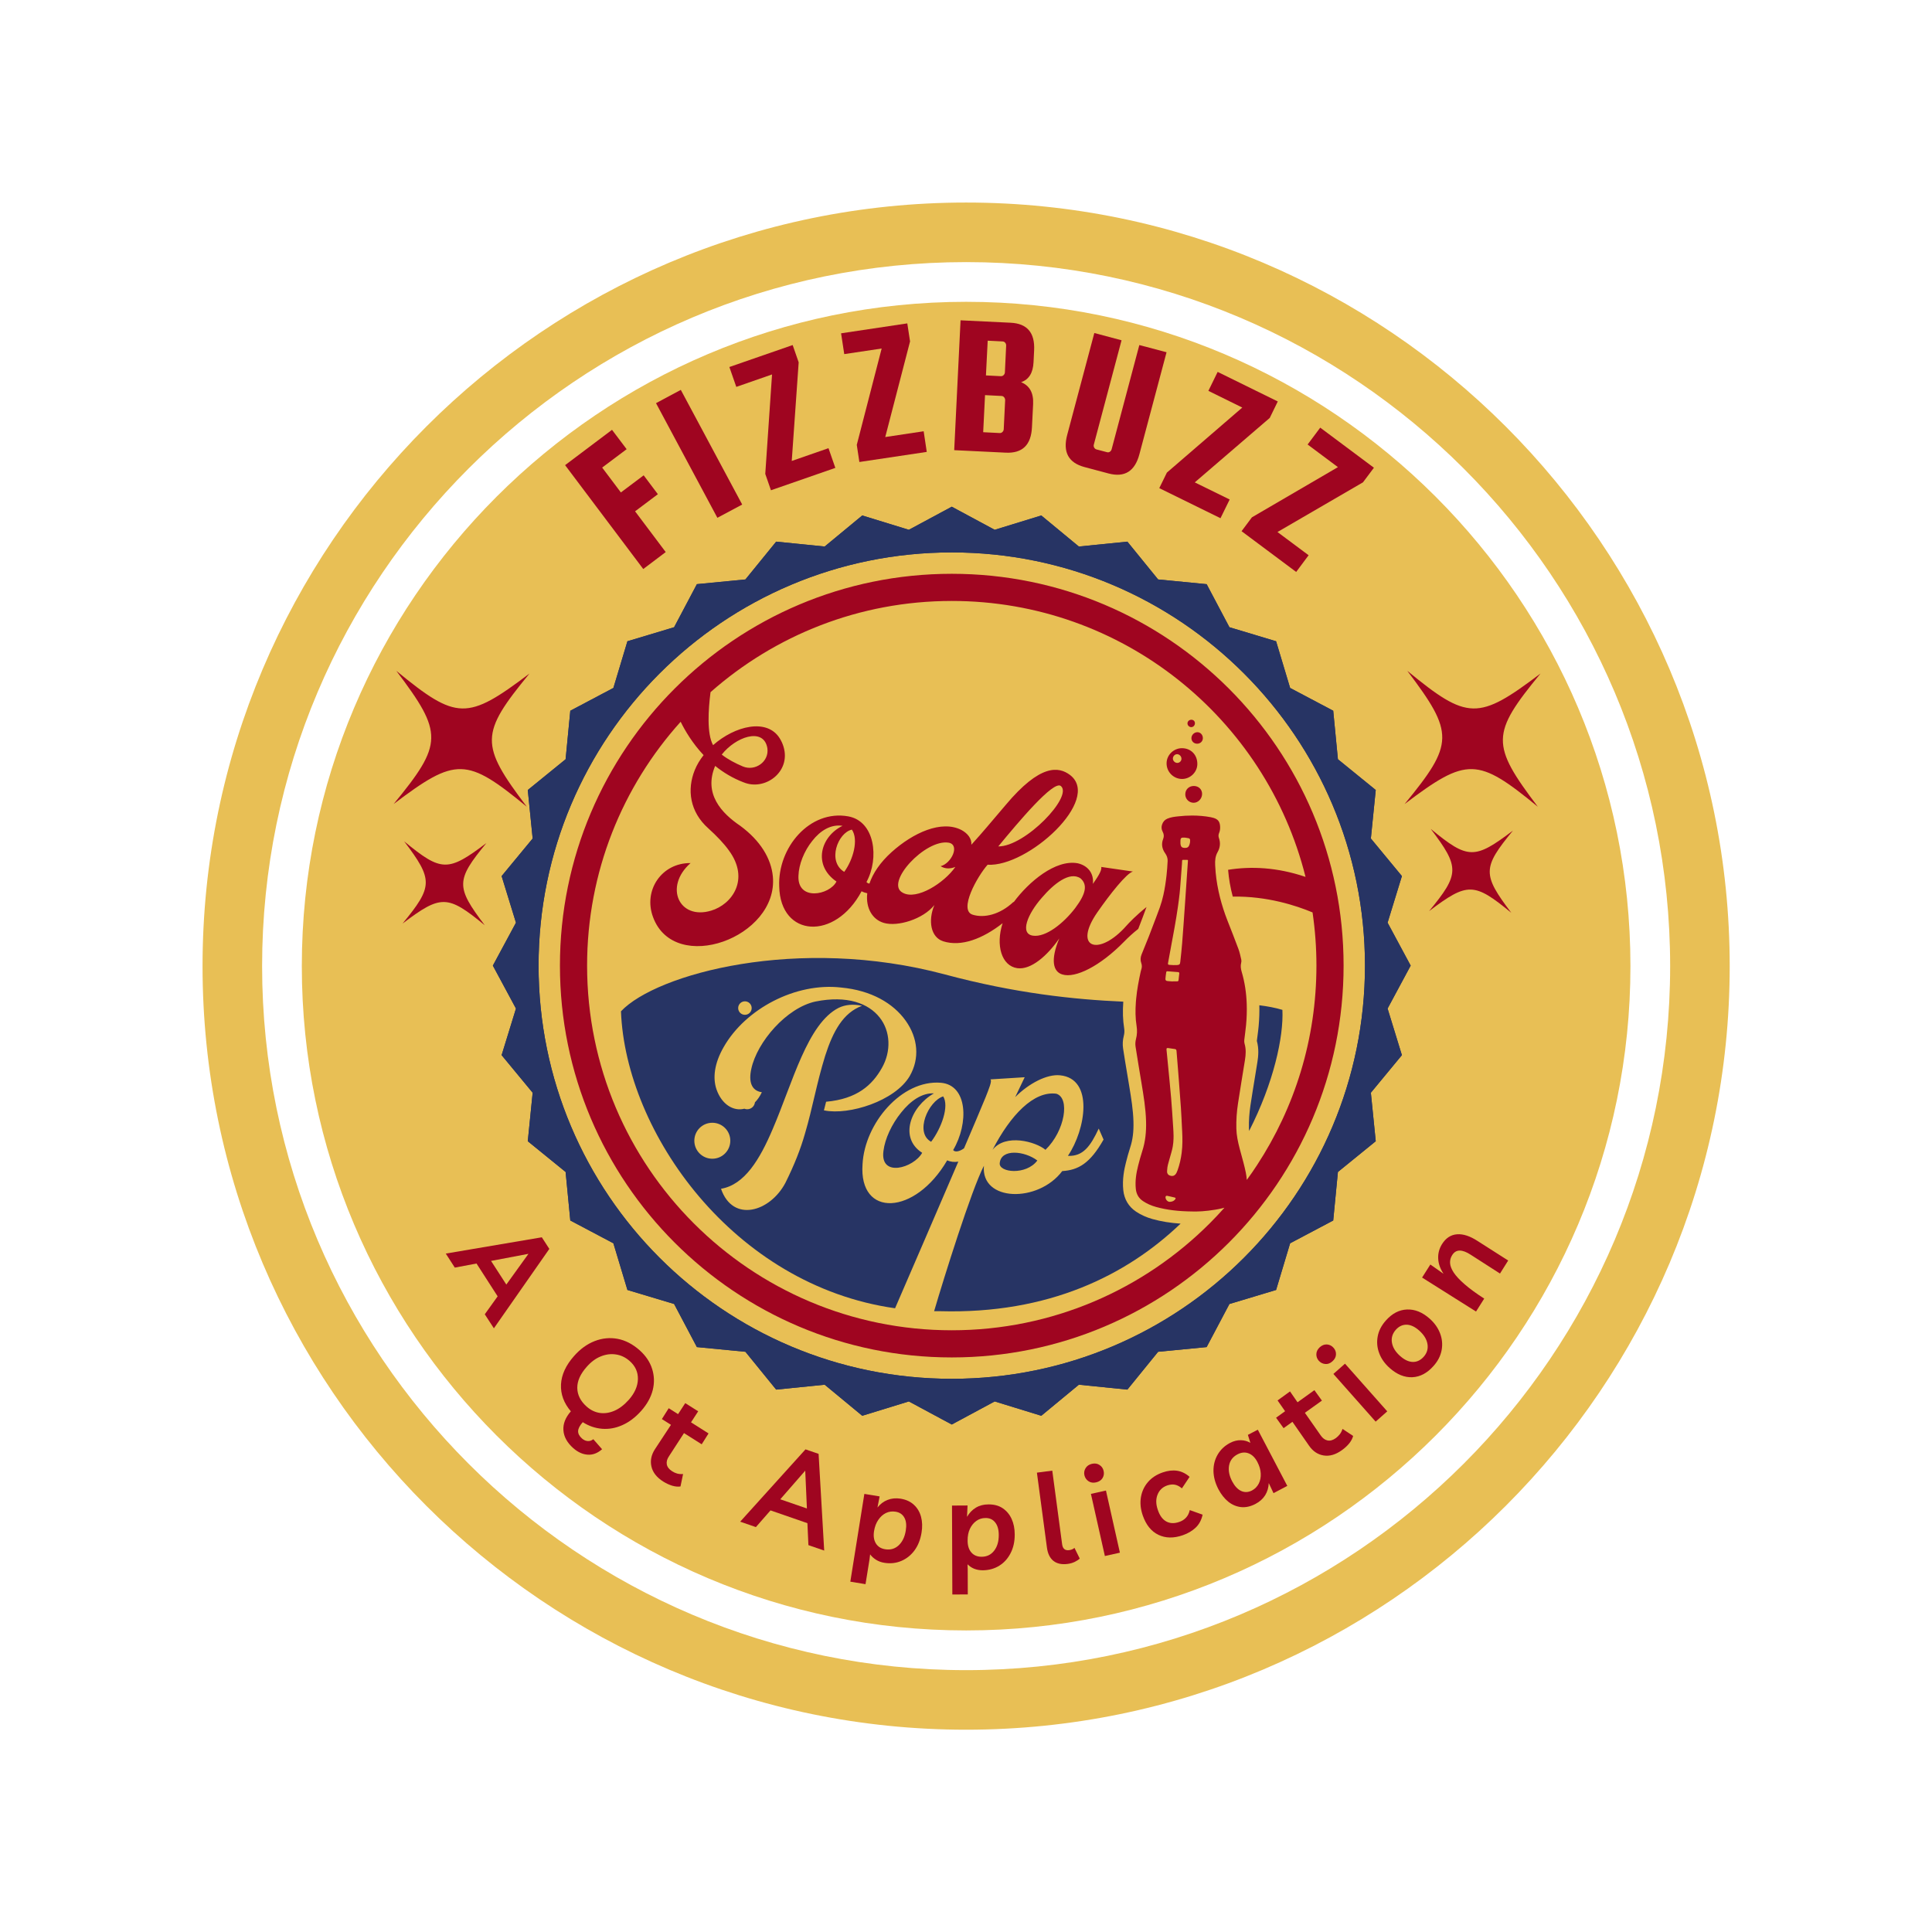 <svg xmlns="http://www.w3.org/2000/svg" xmlns:xlink="http://www.w3.org/1999/xlink" width="482" zoomAndPan="magnify" viewBox="0 0 361.5 361.5" height="482" preserveAspectRatio="xMidYMid meet" version="1.0"><defs><g/><clipPath id="e98e1208f2"><path d="M 37.898 37.898 L 323.648 37.898 L 323.648 323.648 L 37.898 323.648 Z M 37.898 37.898 " clip-rule="nonzero"/></clipPath><clipPath id="a479faf424"><path d="M 92.219 94.809 L 263.953 94.809 L 263.953 266.543 L 92.219 266.543 Z M 92.219 94.809 " clip-rule="nonzero"/></clipPath><clipPath id="a4cef8f183"><path d="M 92.219 94.809 L 263.953 94.809 L 263.953 266.543 L 92.219 266.543 Z M 92.219 94.809 " clip-rule="nonzero"/></clipPath><clipPath id="e6ba16ff00"><path d="M 262 125 L 289 125 L 289 151 L 262 151 Z M 262 125 " clip-rule="nonzero"/></clipPath><clipPath id="cd0af04656"><path d="M 250.613 137.73 L 276.039 113.316 L 300.453 138.738 L 275.031 163.156 Z M 250.613 137.73 " clip-rule="nonzero"/></clipPath><clipPath id="b1be38abf9"><path d="M 250.613 137.73 L 276.039 113.316 L 300.453 138.738 L 275.031 163.156 Z M 250.613 137.73 " clip-rule="nonzero"/></clipPath><clipPath id="7cf8c347bb"><path d="M 73 125 L 100 125 L 100 151 L 73 151 Z M 73 125 " clip-rule="nonzero"/></clipPath><clipPath id="d13b7be617"><path d="M 61.441 137.73 L 86.867 113.316 L 111.285 138.738 L 85.859 163.156 Z M 61.441 137.73 " clip-rule="nonzero"/></clipPath><clipPath id="4c89a2476c"><path d="M 61.441 137.73 L 86.867 113.316 L 111.285 138.738 L 85.859 163.156 Z M 61.441 137.73 " clip-rule="nonzero"/></clipPath><clipPath id="197e806fd7"><path d="M 75 157 L 92 157 L 92 174 L 75 174 Z M 75 157 " clip-rule="nonzero"/></clipPath><clipPath id="c1647bbec6"><path d="M 67.789 164.965 L 83.477 149.902 L 98.543 165.59 L 82.855 180.652 Z M 67.789 164.965 " clip-rule="nonzero"/></clipPath><clipPath id="8c79079a52"><path d="M 67.789 164.965 L 83.477 149.902 L 98.543 165.59 L 82.855 180.652 Z M 67.789 164.965 " clip-rule="nonzero"/></clipPath><clipPath id="ccbe636b77"><path d="M 267 155 L 284 155 L 284 171 L 267 171 Z M 267 155 " clip-rule="nonzero"/></clipPath><clipPath id="6b99641eed"><path d="M 259.871 162.637 L 275.559 147.57 L 290.625 163.258 L 274.938 178.324 Z M 259.871 162.637 " clip-rule="nonzero"/></clipPath><clipPath id="6e383641f2"><path d="M 259.871 162.637 L 275.559 147.57 L 290.625 163.258 L 274.938 178.324 Z M 259.871 162.637 " clip-rule="nonzero"/></clipPath></defs><g clip-path="url(#e98e1208f2)"><path fill="#e8bf55" d="M 180.773 37.898 C 101.965 37.898 37.898 102.023 37.898 180.773 C 37.898 259.586 101.965 323.648 180.773 323.648 C 259.527 323.648 323.648 259.586 323.648 180.773 C 323.648 102.023 259.527 37.898 180.773 37.898 Z M 180.773 312.504 C 108.137 312.504 49.043 253.41 49.043 180.773 C 49.043 108.137 108.137 49.043 180.773 49.043 C 253.41 49.043 312.504 108.137 312.504 180.773 C 312.504 253.41 253.41 312.504 180.773 312.504 Z M 180.773 312.504 " fill-opacity="1" fill-rule="nonzero"/></g><path fill="#e8bf55" d="M 180.773 56.473 C 112.25 56.473 56.473 112.25 56.473 180.773 C 56.473 249.297 112.25 305.074 180.773 305.074 C 249.297 305.074 305.074 249.297 305.074 180.773 C 305.074 112.25 249.297 56.473 180.773 56.473 Z M 180.773 56.473 " fill-opacity="1" fill-rule="nonzero"/><g fill="#9f0520" fill-opacity="1"><g transform="translate(118.861, 107.596)"><g><path d="M -0.031 -11.922 L 5.703 -4.297 L 1.5 -1.125 L -13.125 -20.562 L -4.344 -27.172 L -1.609 -23.547 L -6.188 -20.109 L -2.688 -15.453 L 1.578 -18.656 L 4.234 -15.125 Z M -0.031 -11.922 "/></g></g></g><g fill="#9f0520" fill-opacity="1"><g transform="translate(132.576, 97.779)"><g><path d="M -5.188 -24.828 L 6.297 -3.375 L 1.656 -0.891 L -9.828 -22.344 Z M -5.188 -24.828 "/></g></g></g><g fill="#9f0520" fill-opacity="1"><g transform="translate(143.114, 92.126)"><g><path d="M 6.328 -24.328 L 5.031 -5.875 L 11.906 -8.266 L 13.188 -4.578 L 1.141 -0.391 L 0.078 -3.453 L 1.344 -22.062 L -5.344 -19.734 L -6.641 -23.453 L 5.203 -27.562 Z M 6.328 -24.328 "/></g></g></g><g fill="#9f0520" fill-opacity="1"><g transform="translate(159.61, 86.634)"><g><path d="M 10.672 -22.75 L 6.031 -4.859 L 13.219 -5.938 L 13.797 -2.078 L 1.188 -0.188 L 0.703 -3.391 L 5.359 -21.422 L -1.641 -20.375 L -2.234 -24.266 L 10.156 -26.125 Z M 10.672 -22.75 "/></g></g></g><g fill="#9f0520" fill-opacity="1"><g transform="translate(176.669, 84.137)"><g><path d="M 14.391 -12.625 C 15.992 -11.977 16.742 -10.613 16.641 -8.531 L 16.422 -4.188 C 16.266 -0.875 14.633 0.707 11.531 0.562 L 1.875 0.094 L 3.062 -24.203 L 12.422 -23.75 C 15.523 -23.602 16.992 -21.883 16.828 -18.594 L 16.719 -16.375 C 16.625 -14.363 15.848 -13.113 14.391 -12.625 Z M 10.922 -20.25 L 8.141 -20.391 L 7.812 -13.891 L 10.594 -13.75 C 10.801 -13.738 10.977 -13.805 11.125 -13.953 C 11.27 -14.098 11.348 -14.27 11.359 -14.469 L 11.594 -19.469 C 11.602 -19.664 11.547 -19.844 11.422 -20 C 11.297 -20.156 11.129 -20.238 10.922 -20.25 Z M 11.141 -3.828 L 11.406 -9.266 C 11.406 -9.461 11.344 -9.641 11.219 -9.797 C 11.094 -9.953 10.93 -10.035 10.734 -10.047 L 7.641 -10.203 L 7.297 -3.266 L 10.391 -3.109 C 10.586 -3.098 10.758 -3.164 10.906 -3.312 C 11.051 -3.457 11.129 -3.629 11.141 -3.828 Z M 11.141 -3.828 "/></g></g></g><g fill="#9f0520" fill-opacity="1"><g transform="translate(196.729, 85.361)"><g><path d="M 16.453 -20.797 L 21.547 -19.453 L 16.469 -0.375 C 15.625 2.82 13.703 4.023 10.703 3.234 L 6.188 2.031 C 3.188 1.227 2.109 -0.77 2.953 -3.969 L 8.031 -23.047 L 13.125 -21.688 L 7.938 -2.172 C 7.883 -1.984 7.906 -1.801 8 -1.625 C 8.094 -1.445 8.238 -1.328 8.438 -1.266 L 10.406 -0.75 C 10.594 -0.695 10.77 -0.723 10.938 -0.828 C 11.102 -0.941 11.211 -1.094 11.266 -1.281 Z M 16.453 -20.797 "/></g></g></g><g fill="#9f0520" fill-opacity="1"><g transform="translate(215.837, 90.806)"><g><path d="M 21.75 -12.609 L 7.719 -0.547 L 14.25 2.656 L 12.531 6.156 L 1.078 0.531 L 2.5 -2.375 L 16.609 -14.547 L 10.266 -17.672 L 12 -21.219 L 23.25 -15.688 Z M 21.75 -12.609 "/></g></g></g><g fill="#9f0520" fill-opacity="1"><g transform="translate(231.342, 98.673)"><g><path d="M 23.688 -8.422 L 7.688 0.875 L 13.516 5.219 L 11.188 8.344 L 0.969 0.719 L 2.906 -1.875 L 19 -11.266 L 13.328 -15.5 L 15.688 -18.656 L 25.734 -11.156 Z M 23.688 -8.422 "/></g></g></g><g clip-path="url(#a479faf424)"><path fill="#273464" d="M 262.312 197.43 L 256.504 204.461 L 257.418 213.535 L 250.34 219.289 L 249.461 228.367 L 241.398 232.633 L 238.773 241.367 L 230.039 243.992 L 225.773 252.055 L 216.695 252.934 L 210.945 260.012 L 201.867 259.094 L 194.836 264.906 L 186.117 262.223 L 178.086 266.543 L 170.055 262.223 L 161.336 264.906 L 154.305 259.094 L 145.23 260.012 L 139.477 252.934 L 130.395 252.055 L 126.133 243.988 L 117.398 241.367 L 114.773 232.633 L 106.711 228.367 L 105.832 219.289 L 98.754 213.535 L 99.668 204.461 L 93.859 197.43 L 96.543 188.711 L 92.219 180.676 L 96.543 172.645 L 93.859 163.926 L 99.668 156.895 L 98.754 147.82 L 105.832 142.066 L 106.711 132.988 L 114.773 128.723 L 117.398 119.988 L 126.133 117.363 L 130.398 109.301 L 139.477 108.422 L 145.23 101.348 L 154.305 102.262 L 161.336 96.453 L 170.055 99.133 L 178.086 94.812 L 186.117 99.133 L 194.836 96.453 L 201.867 102.262 L 210.945 101.348 L 216.695 108.422 L 225.777 109.305 L 230.039 117.363 L 238.773 119.988 L 241.398 128.727 L 249.461 132.988 L 250.34 142.066 L 257.418 147.82 L 256.504 156.895 L 262.312 163.926 L 259.633 172.645 L 263.953 180.676 L 259.633 188.711 L 262.312 197.43 " fill-opacity="1" fill-rule="nonzero"/></g><path fill="#e8bf55" d="M 255.402 180.676 C 255.402 223.379 220.785 257.992 178.086 257.992 C 135.387 257.992 100.773 223.379 100.773 180.676 C 100.773 137.98 135.387 103.363 178.086 103.363 C 220.785 103.363 255.402 137.98 255.402 180.676 " fill-opacity="1" fill-rule="nonzero"/><g clip-path="url(#a4cef8f183)"><path fill="#273464" d="M 195.621 215.141 C 193.773 213.605 188.156 212.051 185.719 215.141 C 189.078 208.641 193.438 204.086 197.648 204.648 C 200.223 205.418 199.316 211.559 195.621 215.141 Z M 170.215 201.355 C 167.461 206.016 158.863 208.719 154.215 207.77 L 154.164 207.773 L 154.574 206.148 C 160.371 205.633 163.203 203.031 165.012 199.824 C 166.777 196.723 166.648 192.965 164.578 190.363 C 162.508 187.758 158.543 186.199 152.582 187.398 C 147.188 188.559 141.656 194.938 140.578 200.008 C 140.055 202.363 140.574 204.082 142.551 204.371 C 142.18 205.148 141.742 205.773 141.258 206.262 C 141.172 206.992 140.559 207.555 139.805 207.555 C 139.617 207.555 139.441 207.52 139.277 207.453 C 137.227 207.98 135.039 206.648 134.059 203.82 C 133.363 201.746 133.605 199.051 135.422 195.895 C 139.516 188.727 148.902 183.809 157.367 184.777 C 163.023 185.301 167.145 187.727 169.465 190.988 C 171.781 194.246 172.121 198.043 170.215 201.355 Z M 146.961 221.32 C 144.102 226.762 137.117 228.848 134.91 222.434 C 139.301 221.695 142.152 216.98 144.582 211.258 C 148.32 202.57 151.086 191.516 156.938 188.57 C 158.188 187.977 159.625 187.836 161.297 188.195 C 157.766 189.496 155.867 192.969 154.402 197.547 C 152.77 202.809 152.066 207.234 150.617 212.121 C 149.812 214.957 148.656 217.914 146.961 221.32 Z M 133.285 216.812 C 131.422 216.812 129.918 215.305 129.918 213.445 C 129.918 211.586 131.422 210.082 133.285 210.082 C 135.141 210.082 136.648 211.586 136.648 213.445 C 136.648 215.305 135.141 216.812 133.285 216.812 Z M 139.383 187.359 C 140.082 187.359 140.648 187.926 140.648 188.621 C 140.648 189.32 140.082 189.883 139.383 189.883 C 138.688 189.883 138.121 189.32 138.121 188.621 C 138.121 187.926 138.688 187.359 139.383 187.359 Z M 212.57 226.711 C 211.184 225.785 210.355 224.398 210.18 222.695 C 209.965 220.652 210.359 218.773 210.672 217.539 C 210.898 216.641 211.156 215.672 211.473 214.703 C 211.941 213.285 212.137 211.746 212.082 209.859 C 212.023 207.664 211.664 205.492 211.289 203.195 L 211.258 203.004 C 211.141 202.297 211.023 201.594 210.906 200.891 C 210.648 199.355 210.383 197.77 210.145 196.195 C 210.027 195.426 210.07 194.613 210.27 193.848 C 210.402 193.348 210.422 192.879 210.34 192.375 C 210.102 190.875 210.047 189.281 210.18 187.422 C 200.938 187.023 189.914 185.844 176.828 182.336 C 149.371 174.973 122.809 182.207 116.191 189.227 C 117.055 211.879 137.219 240.508 167.477 244.793 C 170.391 238.047 175.383 226.523 179.312 217.355 C 178.578 217.477 177.855 217.402 177.23 217.113 C 171.223 227.441 160.676 227.895 161.391 217.844 C 161.789 210.184 168.707 202.02 176.016 202.594 C 181.094 203 181.285 210.207 178.348 215.188 C 178.668 215.637 179.516 215.484 180.379 214.867 C 182.125 210.781 183.574 207.363 184.391 205.375 C 185.012 203.785 185.688 202.199 185.312 201.965 L 191.734 201.562 L 189.953 205.285 C 192.523 202.699 195.922 200.941 198.363 201.203 C 204.695 201.836 203.172 211.32 199.82 216.273 C 202.664 216.406 204.039 214.465 205.586 211.168 L 206.488 213.227 C 203.98 217.664 201.789 218.934 198.758 219.125 C 194.234 225.133 183.488 224.871 184.102 218.129 C 181.75 222.684 176.625 239.066 174.785 245.34 C 175.168 245.34 175.551 245.344 175.934 245.34 C 196.172 245.902 210.789 238.641 220.902 228.957 C 218.973 228.828 217.285 228.555 215.652 228.102 C 214.523 227.789 213.488 227.32 212.57 226.711 Z M 176.484 205.145 C 177.629 206.98 176.18 211.043 174.227 213.641 C 171.078 211.93 173.703 206.039 176.484 205.145 Z M 172.551 215.703 C 170.977 218.535 164.594 220.43 165.309 215.332 C 165.582 213.094 166.855 210.336 168.625 208.16 C 170.348 205.992 172.523 204.465 174.746 204.582 C 170.316 207.129 168.203 212.934 172.551 215.703 Z M 233.691 211.109 C 233.66 209.723 233.754 208.277 233.977 206.816 C 234.238 205.074 234.531 203.293 234.812 201.574 C 234.969 200.625 235.121 199.676 235.273 198.723 C 235.445 197.66 235.586 196.254 235.172 194.766 C 235.211 194.418 235.258 194.066 235.309 193.699 C 235.379 193.148 235.457 192.582 235.508 191.996 C 235.629 190.645 235.668 189.352 235.637 188.098 C 237.191 188.289 238.629 188.562 239.953 188.957 C 240.195 193.965 238.336 202.594 233.723 211.617 C 233.707 211.449 233.695 211.277 233.691 211.109 Z M 194.098 217.145 C 192.004 219.957 186.863 219.402 187.062 217.637 C 187.301 214.887 191.715 215.336 194.098 217.145 Z M 178.086 257.992 C 135.387 257.992 100.773 223.379 100.773 180.676 C 100.773 137.98 135.387 103.363 178.086 103.363 C 220.785 103.363 255.402 137.98 255.402 180.676 C 255.402 223.379 220.785 257.992 178.086 257.992 Z M 259.633 188.711 L 263.953 180.676 L 259.633 172.645 L 262.312 163.926 L 256.504 156.895 L 257.418 147.82 L 250.34 142.066 L 249.461 132.988 L 241.398 128.727 L 238.773 119.988 L 230.039 117.363 L 225.777 109.305 L 216.695 108.422 L 210.945 101.348 L 201.867 102.262 L 194.836 96.453 L 186.117 99.133 L 178.086 94.812 L 170.055 99.133 L 161.336 96.453 L 154.305 102.262 L 145.23 101.348 L 139.477 108.422 L 130.398 109.301 L 126.133 117.363 L 117.398 119.988 L 114.773 128.723 L 106.711 132.988 L 105.832 142.066 L 98.754 147.82 L 99.668 156.895 L 93.859 163.926 L 96.543 172.645 L 92.219 180.676 L 96.543 188.711 L 93.859 197.43 L 99.668 204.461 L 98.754 213.535 L 105.832 219.289 L 106.711 228.367 L 114.773 232.633 L 117.398 241.367 L 126.133 243.988 L 130.395 252.055 L 139.477 252.934 L 145.23 260.012 L 154.305 259.094 L 161.336 264.906 L 170.055 262.223 L 178.086 266.543 L 186.117 262.223 L 194.836 264.906 L 201.867 259.094 L 210.945 260.012 L 216.695 252.934 L 225.773 252.055 L 230.039 243.992 L 238.773 241.367 L 241.398 232.633 L 249.461 228.367 L 250.34 219.289 L 257.418 213.535 L 256.504 204.461 L 262.312 197.43 L 259.633 188.711 " fill-opacity="1" fill-rule="nonzero"/></g><path fill="#9f0520" d="M 135.047 141.191 C 137.625 137.91 142.652 136.125 143.523 139.699 C 143.547 139.801 143.57 139.906 143.586 140.012 C 143.945 142.512 141.293 144.391 138.969 143.402 C 137.637 142.836 136.191 142.094 135.047 141.191 Z M 218.215 181.914 C 218.215 181.91 218.215 181.91 218.215 181.91 C 218.219 181.879 218.227 181.852 218.238 181.832 C 218.246 181.824 218.25 181.816 218.258 181.812 C 218.266 181.797 218.277 181.785 218.289 181.773 C 218.297 181.77 218.309 181.766 218.316 181.762 C 218.332 181.754 218.344 181.746 218.359 181.746 C 218.367 181.742 218.383 181.742 218.395 181.738 C 218.406 181.738 218.414 181.734 218.426 181.734 C 218.434 181.734 218.445 181.738 218.457 181.738 C 218.77 181.762 219.082 181.785 219.395 181.809 C 219.746 181.836 220.098 181.863 220.445 181.891 C 220.484 181.895 220.52 181.902 220.547 181.914 C 220.621 181.949 220.656 182.016 220.66 182.105 C 220.66 182.121 220.664 182.133 220.66 182.148 C 220.629 182.441 220.594 182.734 220.559 183.027 C 220.543 183.16 220.531 183.289 220.516 183.422 C 220.512 183.426 220.508 183.434 220.508 183.441 C 220.504 183.465 220.496 183.492 220.488 183.512 C 220.484 183.516 220.48 183.52 220.48 183.523 C 220.465 183.543 220.449 183.562 220.434 183.574 C 220.43 183.578 220.422 183.578 220.414 183.582 C 220.398 183.594 220.379 183.605 220.355 183.609 C 220.344 183.613 220.328 183.613 220.312 183.613 C 220.297 183.617 220.281 183.621 220.266 183.621 C 220.262 183.621 220.262 183.621 220.262 183.621 C 220.195 183.621 220.129 183.621 220.059 183.621 C 220.039 183.621 220.016 183.621 219.992 183.621 C 219.812 183.621 219.633 183.621 219.453 183.621 C 219.453 183.621 219.453 183.625 219.453 183.625 C 219.453 183.629 219.453 183.637 219.453 183.641 C 219.117 183.617 218.781 183.613 218.449 183.566 C 218.305 183.551 218.207 183.512 218.145 183.441 C 218.113 183.406 218.094 183.363 218.078 183.312 C 218.066 183.262 218.062 183.203 218.066 183.133 C 218.09 182.727 218.16 182.32 218.215 181.914 Z M 222.68 157.18 C 222.688 157.289 222.684 157.398 222.676 157.504 C 222.66 157.668 222.629 157.828 222.578 157.988 C 222.578 157.992 222.574 157.996 222.574 158 C 222.547 158.082 222.512 158.164 222.477 158.246 C 222.383 158.441 222.246 158.562 222.059 158.617 C 222 158.633 221.93 158.645 221.859 158.648 C 221.859 158.648 221.855 158.648 221.855 158.648 C 221.805 158.652 221.758 158.652 221.711 158.652 C 221.691 158.652 221.68 158.652 221.664 158.652 C 221.633 158.648 221.602 158.648 221.57 158.645 C 221.531 158.645 221.496 158.637 221.461 158.633 C 221.434 158.629 221.406 158.625 221.383 158.617 C 221.352 158.609 221.32 158.602 221.293 158.59 C 221.27 158.582 221.246 158.574 221.23 158.562 C 221.203 158.547 221.18 158.531 221.156 158.516 C 221.141 158.504 221.121 158.492 221.105 158.477 C 221.086 158.457 221.066 158.434 221.051 158.41 C 221.039 158.395 221.023 158.379 221.012 158.359 C 220.996 158.332 220.984 158.301 220.969 158.27 C 220.961 158.246 220.953 158.23 220.945 158.207 C 220.934 158.168 220.926 158.125 220.914 158.082 C 220.91 158.059 220.902 158.039 220.898 158.016 C 220.887 157.949 220.883 157.879 220.875 157.801 C 220.875 157.797 220.875 157.789 220.875 157.785 C 220.871 157.727 220.871 157.668 220.875 157.605 C 220.875 157.578 220.875 157.547 220.875 157.52 C 220.875 157.434 220.875 157.355 220.875 157.289 C 220.879 157.266 220.879 157.246 220.883 157.227 C 220.887 157.184 220.887 157.141 220.895 157.102 C 220.898 157.082 220.902 157.062 220.906 157.043 C 220.914 157.016 220.922 156.984 220.934 156.957 C 220.938 156.941 220.945 156.93 220.953 156.914 C 220.965 156.891 220.977 156.871 220.992 156.855 C 221.004 156.844 221.016 156.832 221.023 156.82 C 221.043 156.809 221.066 156.793 221.09 156.781 C 221.102 156.777 221.113 156.77 221.129 156.762 C 221.16 156.754 221.195 156.746 221.23 156.738 C 221.242 156.738 221.254 156.734 221.27 156.73 C 221.32 156.727 221.379 156.723 221.449 156.723 C 221.449 156.723 221.453 156.723 221.453 156.723 C 221.496 156.723 221.547 156.727 221.594 156.727 C 221.629 156.727 221.664 156.727 221.703 156.73 C 221.777 156.734 221.852 156.75 221.922 156.758 C 222.086 156.781 222.246 156.812 222.41 156.844 C 222.512 156.863 222.582 156.918 222.625 156.992 C 222.656 157.043 222.676 157.105 222.68 157.18 Z M 220.723 167.164 C 220.754 166.859 220.781 166.555 220.809 166.25 C 220.828 166.051 220.84 165.855 220.855 165.656 C 220.969 164.328 221.051 162.992 221.156 161.66 C 221.168 161.465 221.184 161.273 221.188 161.078 C 221.188 161.043 221.191 161.016 221.199 160.996 C 221.199 160.988 221.203 160.98 221.203 160.977 C 221.211 160.961 221.219 160.945 221.227 160.938 C 221.234 160.93 221.242 160.926 221.246 160.922 C 221.258 160.914 221.266 160.906 221.281 160.902 C 221.289 160.898 221.305 160.898 221.316 160.895 C 221.332 160.895 221.34 160.891 221.355 160.891 C 221.363 160.891 221.367 160.891 221.371 160.891 C 221.617 160.898 221.867 160.898 222.113 160.891 C 222.117 160.891 222.121 160.891 222.125 160.891 C 222.141 160.891 222.152 160.895 222.164 160.895 C 222.176 160.898 222.191 160.898 222.203 160.902 C 222.215 160.906 222.223 160.914 222.23 160.922 C 222.238 160.926 222.246 160.93 222.254 160.938 C 222.262 160.945 222.266 160.961 222.27 160.973 C 222.27 160.98 222.273 160.988 222.273 160.996 C 222.281 161.016 222.281 161.043 222.277 161.074 C 222.277 161.078 222.277 161.078 222.277 161.082 C 222.184 162.426 222.094 163.766 222 165.113 C 221.906 166.488 221.812 167.863 221.719 169.238 C 221.699 169.512 221.68 169.785 221.66 170.062 C 221.594 171.051 221.523 172.035 221.453 173.023 C 221.371 174.188 221.285 175.348 221.191 176.512 C 221.098 177.68 220.969 178.852 220.84 180.02 C 220.828 180.129 220.809 180.215 220.785 180.285 C 220.766 180.34 220.742 180.383 220.711 180.418 C 220.652 180.484 220.566 180.523 220.441 180.547 C 220.379 180.559 220.312 180.566 220.227 180.574 C 220.16 180.574 220.09 180.578 220.02 180.578 C 220 180.578 219.977 180.578 219.957 180.578 C 219.867 180.574 219.777 180.574 219.688 180.574 C 219.684 180.574 219.676 180.574 219.668 180.574 C 219.668 180.574 219.668 180.578 219.668 180.582 C 219.668 180.582 219.668 180.59 219.668 180.59 C 219.539 180.582 219.41 180.574 219.281 180.566 C 219.148 180.562 219.016 180.555 218.883 180.543 C 218.711 180.527 218.617 180.512 218.574 180.453 C 218.539 180.414 218.535 180.352 218.547 180.254 C 218.551 180.223 218.555 180.184 218.562 180.137 C 218.688 179.434 218.82 178.73 218.949 178.027 C 219 177.746 219.051 177.461 219.105 177.18 C 219.137 177.008 219.168 176.84 219.199 176.668 C 219.324 176.008 219.445 175.348 219.566 174.684 C 219.645 174.27 219.719 173.852 219.793 173.438 C 220.016 172.195 220.219 170.949 220.398 169.703 C 220.52 168.859 220.629 168.012 220.723 167.164 Z M 219.965 224.277 C 219.953 224.316 219.934 224.359 219.898 224.406 C 219.695 224.664 219.441 224.824 219.012 224.867 C 218.953 224.871 218.891 224.875 218.828 224.875 C 218.828 224.875 218.828 224.875 218.824 224.875 C 218.805 224.875 218.785 224.867 218.766 224.867 C 218.75 224.863 218.73 224.863 218.711 224.859 C 218.688 224.852 218.664 224.844 218.645 224.832 C 218.625 224.828 218.609 224.824 218.59 224.812 C 218.566 224.801 218.547 224.789 218.523 224.773 C 218.504 224.762 218.488 224.754 218.469 224.742 C 218.449 224.727 218.43 224.707 218.41 224.691 C 218.395 224.676 218.375 224.664 218.355 224.645 C 218.34 224.629 218.324 224.609 218.309 224.59 C 218.289 224.57 218.273 224.551 218.254 224.527 C 218.242 224.512 218.234 224.488 218.219 224.473 C 218.203 224.445 218.188 224.422 218.172 224.395 C 218.164 224.375 218.156 224.352 218.148 224.332 C 218.137 224.305 218.125 224.277 218.113 224.246 C 218.109 224.227 218.105 224.203 218.102 224.184 C 218.094 224.148 218.086 224.121 218.082 224.086 C 218.082 224.086 218.082 224.082 218.082 224.082 C 218.078 224.027 218.082 223.977 218.09 223.934 C 218.094 223.918 218.102 223.91 218.105 223.895 C 218.113 223.867 218.125 223.844 218.137 223.824 C 218.148 223.812 218.16 223.805 218.172 223.797 C 218.188 223.781 218.207 223.77 218.23 223.762 C 218.246 223.758 218.262 223.754 218.281 223.754 C 218.293 223.754 218.301 223.746 218.316 223.746 C 218.344 223.746 218.371 223.75 218.402 223.754 C 218.484 223.77 218.57 223.789 218.648 223.805 C 219.035 223.883 219.418 223.969 219.797 224.07 C 219.941 224.109 219.992 224.18 219.965 224.277 Z M 219.957 219.719 C 219.914 219.773 219.867 219.816 219.82 219.855 C 219.805 219.867 219.793 219.883 219.777 219.891 C 219.715 219.938 219.645 219.973 219.574 219.996 C 219.559 220 219.547 220.004 219.531 220.008 C 219.469 220.023 219.406 220.031 219.344 220.035 C 219.332 220.035 219.32 220.039 219.309 220.039 C 219.297 220.039 219.285 220.039 219.273 220.035 C 219.219 220.035 219.168 220.027 219.113 220.02 C 219.09 220.012 219.066 220.012 219.043 220.004 C 218.965 219.984 218.883 219.957 218.797 219.918 C 218.668 219.863 218.578 219.777 218.508 219.68 C 218.414 219.547 218.363 219.387 218.371 219.211 C 218.375 219.105 218.383 218.996 218.391 218.891 C 218.41 218.566 218.453 218.242 218.531 217.93 C 218.734 217.145 218.977 216.375 219.188 215.594 C 219.242 215.398 219.293 215.203 219.34 215.012 C 219.379 214.844 219.414 214.68 219.441 214.512 C 219.527 214.012 219.57 213.512 219.582 213.008 C 219.586 212.84 219.586 212.672 219.586 212.504 C 219.582 212 219.551 211.492 219.52 210.988 C 219.457 210 219.391 209.016 219.324 208.027 C 219.262 207.164 219.199 206.297 219.129 205.434 C 218.961 203.43 218.754 201.426 218.562 199.422 C 218.469 198.41 218.363 197.395 218.266 196.383 C 218.266 196.383 218.266 196.383 218.266 196.379 C 218.258 196.328 218.262 196.285 218.27 196.246 C 218.273 196.234 218.277 196.223 218.281 196.215 C 218.289 196.191 218.297 196.168 218.312 196.152 C 218.32 196.145 218.332 196.141 218.34 196.133 C 218.355 196.121 218.375 196.113 218.398 196.105 C 218.414 196.105 218.426 196.102 218.445 196.102 C 218.453 196.098 218.461 196.098 218.469 196.098 C 218.5 196.098 218.531 196.098 218.57 196.105 C 218.594 196.105 218.617 196.113 218.645 196.113 C 219.02 196.168 219.395 196.227 219.77 196.277 C 219.875 196.293 219.949 196.316 220.004 196.348 C 220.02 196.355 220.039 196.363 220.051 196.375 C 220.062 196.387 220.066 196.406 220.078 196.422 C 220.098 196.457 220.117 196.508 220.129 196.57 C 220.133 196.598 220.137 196.621 220.141 196.656 C 220.242 197.852 220.336 199.043 220.43 200.238 C 220.484 200.941 220.539 201.645 220.594 202.348 C 220.723 203.988 220.844 205.629 220.961 207.27 C 221.047 208.508 221.098 209.75 221.16 210.988 C 221.16 211.02 221.16 211.047 221.164 211.078 C 221.176 211.285 221.188 211.496 221.199 211.703 C 221.266 213.027 221.277 214.352 221.109 215.672 C 220.969 216.797 220.723 217.898 220.34 218.969 C 220.285 219.121 220.219 219.273 220.148 219.422 C 220.148 219.422 220.148 219.422 220.148 219.426 C 220.105 219.516 220.055 219.594 220.004 219.664 C 219.992 219.684 219.973 219.703 219.957 219.719 Z M 235.211 218 C 234.91 218.457 234.609 218.91 234.297 219.363 C 233.969 219.84 233.633 220.309 233.293 220.777 C 233.254 220.312 233.199 219.852 233.105 219.398 C 232.84 218.102 232.477 216.828 232.129 215.551 C 232.066 215.32 232.008 215.094 231.945 214.867 C 231.629 213.652 231.363 212.434 231.336 211.164 C 231.297 209.586 231.406 208.02 231.645 206.465 C 232.055 203.758 232.512 201.055 232.945 198.352 C 233.109 197.332 233.176 196.316 232.875 195.301 C 232.809 195.078 232.797 194.828 232.82 194.594 C 232.922 193.656 233.074 192.723 233.156 191.785 C 233.277 190.473 233.32 189.168 233.277 187.867 C 233.207 185.824 232.918 183.801 232.324 181.801 C 232.164 181.262 232.094 180.719 232.238 180.16 C 232.289 179.973 232.301 179.75 232.258 179.562 C 232.102 178.891 231.965 178.211 231.727 177.57 C 231.066 175.781 230.363 174.008 229.664 172.23 C 229.105 170.805 228.641 169.363 228.27 167.895 C 227.887 166.363 227.605 164.805 227.461 163.219 C 227.422 162.77 227.391 162.316 227.371 161.863 C 227.332 161.023 227.391 160.211 227.82 159.453 C 228.309 158.602 228.398 157.703 228.066 156.77 C 227.961 156.469 227.977 156.172 228.105 155.871 C 228.281 155.457 228.328 155.02 228.293 154.574 C 228.223 153.711 227.887 153.285 227.059 153.035 C 226.887 152.98 226.711 152.941 226.535 152.906 C 225.383 152.691 224.227 152.598 223.066 152.598 C 222.18 152.598 221.297 152.652 220.406 152.754 C 219.73 152.828 219.055 152.91 218.418 153.184 C 217.918 153.402 217.605 153.777 217.434 154.289 C 217.281 154.746 217.316 155.191 217.543 155.613 C 217.777 156.051 217.836 156.488 217.645 156.969 C 217.258 157.934 217.434 158.836 218.023 159.668 C 218.336 160.105 218.504 160.586 218.477 161.117 C 218.43 162.008 218.375 162.898 218.273 163.781 C 218.133 165.016 217.957 166.246 217.684 167.457 C 217.508 168.238 217.293 169.012 217.023 169.77 C 216.805 170.379 216.574 170.988 216.344 171.598 C 215.898 172.789 215.441 173.977 214.984 175.164 C 214.535 176.316 214.051 177.453 213.598 178.602 C 213.395 179.117 213.348 179.656 213.539 180.184 C 213.695 180.617 213.688 181.031 213.531 181.457 C 213.492 181.566 213.465 181.684 213.438 181.801 C 213.074 183.477 212.75 185.16 212.59 186.871 C 212.57 187.082 212.551 187.297 212.535 187.512 C 212.426 189.008 212.43 190.508 212.672 191.996 C 212.805 192.828 212.766 193.625 212.551 194.441 C 212.438 194.887 212.406 195.387 212.477 195.84 C 212.82 198.105 213.215 200.363 213.582 202.621 C 213.973 205 214.375 207.375 214.441 209.797 C 214.496 211.723 214.32 213.602 213.715 215.441 C 213.426 216.32 213.188 217.223 212.957 218.121 C 212.598 219.539 212.371 220.977 212.523 222.453 C 212.625 223.43 213.051 224.199 213.879 224.746 C 214.621 225.242 215.43 225.59 216.285 225.828 C 218.359 226.402 220.48 226.656 223.16 226.68 C 223.312 226.684 223.461 226.684 223.617 226.684 C 223.707 226.684 223.797 226.684 223.887 226.684 C 225.02 226.684 227.117 226.465 228.629 226.098 C 228.789 226.059 228.953 226.016 229.113 225.973 C 228.66 226.484 228.199 226.988 227.73 227.484 C 227.289 227.953 226.844 228.414 226.387 228.871 C 214.035 241.25 196.957 248.91 178.086 248.91 C 140.402 248.91 109.852 218.363 109.852 180.676 C 109.852 163.133 116.477 147.137 127.359 135.051 C 128.184 136.727 129.562 139.074 131.652 141.293 C 130.969 142.16 130.402 143.094 130.008 144.066 C 128.512 147.746 129.062 151.895 132.516 154.977 C 134.152 156.465 135.457 157.828 136.387 159.133 C 140.355 164.535 136.965 169.238 133.066 170.391 C 127.086 172.207 124.176 165.934 129.211 161.492 C 123.844 161.426 120.305 166.57 122.199 171.617 C 126.234 182.512 145.664 175.426 144.613 164.008 C 144.293 160.617 142.258 157.289 138.527 154.531 C 135.031 152.172 131.605 148.547 133.816 143.309 C 135.316 144.52 137.074 145.598 139.125 146.383 C 139.125 146.383 139.137 146.387 139.156 146.391 C 143.129 148.023 147.996 144.449 146.625 139.777 C 146.461 139.211 146.219 138.668 145.898 138.152 C 143.512 134.328 137.5 135.82 133.426 139.426 C 132.234 137.281 132.531 132.738 132.949 129.512 C 144.977 118.895 160.777 112.445 178.086 112.445 C 210.043 112.445 236.867 134.418 244.281 164.078 C 238.941 162.266 234.07 162.066 229.793 162.75 C 229.926 164.414 230.215 166.078 230.664 167.766 C 237.086 167.652 242.551 169.449 245.594 170.727 C 246.07 173.977 246.32 177.297 246.32 180.676 C 246.32 194.453 242.234 207.273 235.211 218 Z M 178.086 107.363 C 137.598 107.363 104.77 140.188 104.77 180.676 C 104.77 221.168 137.598 253.992 178.086 253.992 C 218.578 253.992 251.402 221.168 251.402 180.676 C 251.402 140.188 218.578 107.363 178.086 107.363 Z M 222.191 135.348 C 222.191 134.977 222.516 134.676 222.914 134.672 C 223.297 134.668 223.582 134.941 223.586 135.324 C 223.586 135.73 223.273 136.059 222.891 136.055 C 222.516 136.051 222.188 135.719 222.191 135.348 Z M 225.07 138.117 C 225.066 138.707 224.602 139.156 224 139.156 C 223.387 139.156 222.918 138.691 222.93 138.098 C 222.941 137.508 223.457 137.004 224.051 137.004 C 224.617 137 225.074 137.5 225.07 138.117 Z M 224.926 148.547 C 224.926 149.445 224.191 150.211 223.344 150.207 C 222.477 150.203 221.777 149.5 221.781 148.629 C 221.781 147.734 222.457 147.066 223.371 147.066 C 224.27 147.066 224.926 147.695 224.926 148.547 Z M 220.289 142.75 C 219.855 142.754 219.461 142.371 219.461 141.941 C 219.457 141.504 219.824 141.117 220.242 141.117 C 220.684 141.117 221.07 141.523 221.066 141.98 C 221.062 142.398 220.711 142.746 220.289 142.75 Z M 224.035 142.992 C 224.062 141.277 222.879 140.02 221.203 139.996 C 219.633 139.973 218.301 141.242 218.281 142.797 C 218.258 144.402 219.551 145.734 221.148 145.754 C 222.691 145.77 224.012 144.508 224.035 142.992 Z M 201.18 169.914 C 199.016 172.754 195.676 175.426 193.273 175.074 C 190.773 174.715 192.258 171.023 194.957 167.961 C 197.125 165.426 200.137 162.957 202.184 164.355 C 203.473 165.492 203.285 167.121 201.18 169.914 Z M 168.91 167.039 C 165.473 165.246 173.129 156.941 177.516 157.676 C 179.672 158.086 178.023 161.566 175.996 162.078 C 176.871 162.609 177.809 162.59 178.758 162.211 C 176.688 165.199 171.512 168.52 168.91 167.039 Z M 157.965 163.137 C 154.73 161.184 156.762 155.812 159.398 155.234 C 160.684 157.109 159.637 160.852 157.965 163.137 Z M 149.402 163.859 C 149.465 161.75 150.457 159.234 151.992 157.332 C 153.477 155.426 155.465 154.184 157.648 154.523 C 153.551 156.512 152.012 161.855 156.512 164.945 C 155.227 167.496 149.164 168.664 149.402 163.859 Z M 198.492 147.066 C 200.852 148.992 191.805 158.426 186.789 158.375 C 190.535 153.832 197.121 145.969 198.492 147.066 Z M 210.781 173.199 C 210.602 173.398 210.422 173.602 210.238 173.793 C 205.254 178.965 200.855 177.168 205.316 170.719 C 207.719 167.262 210.781 163.402 211.98 163.074 L 206.051 162.215 C 206.25 162.895 205.184 164.391 204.488 165.391 C 204.723 163.422 203.535 161.949 201.645 161.527 C 197.5 160.773 192.48 165 189.68 168.797 C 189.672 168.805 189.668 168.812 189.664 168.816 L 189.641 168.75 C 187.078 171.168 184.129 171.812 182 171.152 C 179.301 170.312 182.883 163.957 184.793 161.801 C 192.324 162.27 206.207 149.617 200.219 145.012 C 198.117 143.426 194.66 142.871 188.148 150.652 C 185.305 153.973 184.039 155.551 181.754 158.059 C 181.855 156.898 181.02 155.91 179.91 155.309 C 176.156 153.367 170.82 155.859 166.867 159.406 C 164.652 161.387 163.316 163.445 162.68 165.332 C 162.449 165.297 162.258 165.203 162.129 165.035 C 164.551 160.562 163.711 153.648 158.711 152.75 C 151.516 151.461 145.496 158.582 145.801 165.871 C 146.012 175.418 156.273 176.043 161.211 166.766 C 161.551 166.945 161.906 167.062 162.273 167.137 C 161.961 169.914 163.246 172.078 165.395 172.691 C 167.965 173.434 172.711 172.004 174.832 169.344 C 173.609 172.281 174.145 175.402 176.512 176.137 C 179.855 177.176 183.809 175.699 187.602 172.742 C 186.266 176.867 187.406 180.73 190.34 181.156 C 192.887 181.527 195.98 178.824 198.203 175.59 C 196.512 179.648 197.047 181.828 198.777 182.332 C 201.188 183.094 205.855 180.777 210.309 176.219 C 211.145 175.359 212.035 174.547 212.98 173.809 C 213.5 172.465 214.027 171.086 214.527 169.715 C 212.539 171.305 211.254 172.672 210.781 173.199 " fill-opacity="1" fill-rule="nonzero"/><g clip-path="url(#e6ba16ff00)"><g clip-path="url(#cd0af04656)"><g clip-path="url(#b1be38abf9)"><path fill="#9f0520" d="M 263.324 125.523 C 272.141 137.184 272.102 139.152 262.82 150.445 C 262.848 150.426 262.871 150.406 262.895 150.391 C 274.488 141.629 276.473 141.688 287.742 150.949 C 278.926 139.289 278.965 137.32 288.246 126.027 C 276.586 134.844 274.617 134.801 263.324 125.523 Z M 263.324 125.523 " fill-opacity="1" fill-rule="nonzero"/></g></g></g><g fill="#9f0520" fill-opacity="1"><g transform="translate(83.537, 234.762)"><g><path d="M -0.125 -0.203 L 17.844 -3.25 L 19.25 -1.078 L 8.875 13.781 L 7.172 11.156 L 9.578 7.797 L 5.625 1.656 L 1.562 2.422 Z M 8.344 1.172 L 11.203 5.594 L 15.344 -0.156 Z M 8.344 1.172 "/></g></g></g><g fill="#9f0520" fill-opacity="1"><g transform="translate(101.266, 259.06)"><g><path d="M 11.391 12.109 C 10.535 12.859 9.633 13.195 8.688 13.125 C 7.75 13.062 6.852 12.656 6 11.906 C 4.852 10.883 4.238 9.77 4.156 8.562 C 4.07 7.352 4.535 6.172 5.547 5.016 C 4.234 3.473 3.617 1.797 3.703 -0.016 C 3.797 -1.836 4.613 -3.613 6.156 -5.344 C 7.301 -6.645 8.582 -7.57 10 -8.125 C 11.414 -8.676 12.848 -8.816 14.297 -8.547 C 15.742 -8.273 17.113 -7.566 18.406 -6.422 C 19.562 -5.391 20.344 -4.227 20.75 -2.938 C 21.164 -1.645 21.207 -0.328 20.875 1.016 C 20.539 2.367 19.82 3.672 18.719 4.922 C 17.625 6.148 16.445 7.039 15.188 7.594 C 13.938 8.156 12.672 8.383 11.391 8.281 C 10.109 8.176 8.906 7.766 7.781 7.047 L 7.75 7.078 C 7.207 7.691 6.926 8.238 6.906 8.719 C 6.895 9.195 7.133 9.656 7.625 10.094 C 7.969 10.395 8.328 10.555 8.703 10.578 C 9.078 10.609 9.426 10.492 9.75 10.234 Z M 8.5 4.125 C 9.238 4.781 10.051 5.176 10.938 5.312 C 11.832 5.445 12.742 5.316 13.672 4.922 C 14.609 4.523 15.516 3.836 16.391 2.859 C 17.492 1.609 18.062 0.32 18.094 -1 C 18.125 -2.332 17.609 -3.469 16.547 -4.406 C 15.773 -5.082 14.922 -5.488 13.984 -5.625 C 13.047 -5.77 12.102 -5.648 11.156 -5.266 C 10.207 -4.891 9.328 -4.238 8.516 -3.312 C 7.328 -1.977 6.738 -0.66 6.75 0.641 C 6.77 1.941 7.352 3.102 8.5 4.125 Z M 8.5 4.125 "/></g></g></g><g fill="#9f0520" fill-opacity="1"><g transform="translate(118.624, 273.494)"><g><path d="M 5.469 3.719 C 4.25 2.945 3.516 2.008 3.266 0.906 C 3.016 -0.188 3.234 -1.266 3.922 -2.328 L 6.922 -6.891 L 5.219 -7.969 L 6.5 -10 L 8.25 -8.891 L 9.594 -10.953 L 12.016 -9.422 L 10.672 -7.359 L 13.953 -5.281 L 12.672 -3.25 L 9.359 -5.344 L 6.562 -1.031 C 6.195 -0.5 6.055 0.008 6.141 0.5 C 6.234 1 6.566 1.43 7.141 1.797 C 7.441 1.992 7.75 2.133 8.062 2.219 C 8.375 2.312 8.75 2.344 9.188 2.312 L 8.703 4.641 C 8.234 4.711 7.719 4.664 7.156 4.5 C 6.602 4.332 6.039 4.07 5.469 3.719 Z M 5.469 3.719 "/></g></g></g><g fill="#9f0520" fill-opacity="1"><g transform="translate(130.014, 280.361)"><g/></g></g><g fill="#9f0520" fill-opacity="1"><g transform="translate(138.717, 284.801)"><g><path d="M -0.219 -0.078 L 12 -13.609 L 14.453 -12.766 L 15.5 5.328 L 12.547 4.312 L 12.359 0.203 L 5.453 -2.188 L 2.719 0.938 Z M 7.281 -4.266 L 12.266 -2.547 L 11.953 -9.625 Z M 7.281 -4.266 "/></g></g></g><g fill="#9f0520" fill-opacity="1"><g transform="translate(158.34, 291.058)"><g><path d="M 0.766 4.891 L 3.391 -11.531 L 6.25 -11.062 L 5.844 -8.984 C 6.375 -9.648 7.004 -10.125 7.734 -10.406 C 8.461 -10.695 9.27 -10.773 10.156 -10.641 C 11.195 -10.473 12.035 -10.086 12.672 -9.484 C 13.316 -8.891 13.758 -8.141 14 -7.234 C 14.238 -6.336 14.27 -5.359 14.094 -4.297 C 13.883 -2.984 13.445 -1.875 12.781 -0.969 C 12.113 -0.062 11.285 0.598 10.297 1.016 C 9.316 1.43 8.258 1.547 7.125 1.359 C 6.531 1.266 6.008 1.07 5.562 0.781 C 5.113 0.5 4.75 0.164 4.469 -0.219 L 4.359 0.703 L 3.609 5.359 Z M 7.297 -1.172 C 8.273 -1.016 9.113 -1.258 9.812 -1.906 C 10.508 -2.562 10.953 -3.484 11.141 -4.672 C 11.305 -5.672 11.219 -6.477 10.875 -7.094 C 10.531 -7.719 9.977 -8.086 9.219 -8.203 C 8.582 -8.305 7.984 -8.223 7.422 -7.953 C 6.867 -7.68 6.395 -7.254 6 -6.672 C 5.602 -6.098 5.336 -5.395 5.203 -4.562 C 5.055 -3.645 5.172 -2.879 5.547 -2.266 C 5.922 -1.66 6.504 -1.297 7.297 -1.172 Z M 7.297 -1.172 "/></g></g></g><g fill="#9f0520" fill-opacity="1"><g transform="translate(176.647, 293.632)"><g><path d="M 1.547 4.719 L 1.484 -11.922 L 4.391 -11.938 L 4.297 -9.812 C 4.723 -10.551 5.273 -11.125 5.953 -11.531 C 6.629 -11.938 7.414 -12.141 8.312 -12.141 C 9.363 -12.148 10.25 -11.91 10.969 -11.422 C 11.695 -10.93 12.254 -10.266 12.641 -9.422 C 13.023 -8.578 13.219 -7.613 13.219 -6.531 C 13.227 -5.207 12.973 -4.039 12.453 -3.031 C 11.941 -2.02 11.234 -1.234 10.328 -0.672 C 9.422 -0.109 8.395 0.176 7.25 0.188 C 6.645 0.188 6.098 0.086 5.609 -0.109 C 5.129 -0.316 4.723 -0.594 4.391 -0.938 L 4.422 -0.016 L 4.438 4.703 Z M 7.016 -2.344 C 8.004 -2.344 8.789 -2.723 9.375 -3.484 C 9.957 -4.242 10.242 -5.223 10.234 -6.422 C 10.234 -7.43 10.008 -8.211 9.562 -8.766 C 9.125 -9.328 8.52 -9.602 7.75 -9.594 C 7.102 -9.594 6.531 -9.41 6.031 -9.047 C 5.531 -8.691 5.129 -8.195 4.828 -7.562 C 4.535 -6.926 4.395 -6.188 4.406 -5.344 C 4.406 -4.414 4.641 -3.68 5.109 -3.141 C 5.578 -2.609 6.211 -2.344 7.016 -2.344 Z M 7.016 -2.344 "/></g></g></g><g fill="#9f0520" fill-opacity="1"><g transform="translate(194.815, 293.065)"><g><path d="M 4.969 -0.438 C 3.844 -0.289 2.945 -0.484 2.281 -1.016 C 1.625 -1.547 1.223 -2.375 1.078 -3.5 L -0.797 -17.516 L 2.078 -17.891 L 3.922 -4.109 C 4.035 -3.273 4.477 -2.91 5.25 -3.016 C 5.645 -3.066 5.973 -3.207 6.234 -3.438 L 7.219 -1.438 C 6.988 -1.219 6.672 -1.008 6.266 -0.812 C 5.867 -0.625 5.438 -0.5 4.969 -0.438 Z M 4.969 -0.438 "/></g></g></g><g fill="#9f0520" fill-opacity="1"><g transform="translate(205.234, 291.492)"><g><path d="M 1.703 -12.594 L 4.312 -0.969 L 1.5 -0.344 L -1.109 -11.969 Z M -0.141 -14.125 C -0.68 -14 -1.148 -14.066 -1.547 -14.328 C -1.953 -14.598 -2.211 -14.973 -2.328 -15.453 C -2.43 -15.93 -2.359 -16.375 -2.109 -16.781 C -1.859 -17.195 -1.461 -17.469 -0.922 -17.594 C -0.367 -17.719 0.102 -17.645 0.5 -17.375 C 0.906 -17.113 1.16 -16.742 1.266 -16.266 C 1.379 -15.785 1.312 -15.336 1.062 -14.922 C 0.812 -14.516 0.41 -14.25 -0.141 -14.125 Z M -0.141 -14.125 "/></g></g></g><g fill="#9f0520" fill-opacity="1"><g transform="translate(214.774, 289.288)"><g><path d="M 6.547 -2.031 C 4.836 -1.438 3.312 -1.461 1.969 -2.109 C 0.633 -2.754 -0.336 -3.961 -0.953 -5.734 C -1.359 -6.922 -1.473 -8.051 -1.297 -9.125 C -1.117 -10.207 -0.68 -11.156 0.016 -11.969 C 0.711 -12.781 1.633 -13.383 2.781 -13.781 C 3.738 -14.113 4.633 -14.219 5.469 -14.094 C 6.312 -13.969 7.094 -13.586 7.812 -12.953 L 6.375 -10.797 C 5.938 -11.172 5.5 -11.398 5.062 -11.484 C 4.625 -11.566 4.145 -11.52 3.625 -11.344 C 2.75 -11.039 2.145 -10.461 1.812 -9.609 C 1.477 -8.766 1.5 -7.812 1.875 -6.75 C 2.227 -5.707 2.75 -4.992 3.438 -4.609 C 4.133 -4.223 4.945 -4.191 5.875 -4.516 C 6.375 -4.68 6.797 -4.945 7.141 -5.312 C 7.484 -5.676 7.719 -6.148 7.844 -6.734 L 10.25 -5.875 C 10.031 -4.875 9.598 -4.066 8.953 -3.453 C 8.305 -2.836 7.504 -2.363 6.547 -2.031 Z M 6.547 -2.031 "/></g></g></g><g fill="#9f0520" fill-opacity="1"><g transform="translate(229.649, 283.919)"><g><path d="M 5.703 -16.406 L 11.219 -5.891 L 8.641 -4.531 L 7.75 -6.422 C 7.719 -5.578 7.492 -4.816 7.078 -4.141 C 6.66 -3.473 6.055 -2.93 5.266 -2.516 C 4.348 -2.035 3.453 -1.836 2.578 -1.922 C 1.711 -2.016 0.914 -2.348 0.188 -2.922 C -0.531 -3.504 -1.148 -4.285 -1.672 -5.266 C -2.273 -6.43 -2.582 -7.578 -2.594 -8.703 C -2.602 -9.828 -2.336 -10.848 -1.797 -11.766 C -1.254 -12.691 -0.484 -13.414 0.516 -13.938 C 1.191 -14.289 1.863 -14.457 2.531 -14.438 C 3.195 -14.426 3.789 -14.258 4.312 -13.938 L 3.844 -15.438 Z M 1.906 -11.797 C 1.031 -11.336 0.504 -10.645 0.328 -9.719 C 0.16 -8.789 0.352 -7.797 0.906 -6.734 C 1.383 -5.836 1.945 -5.238 2.594 -4.938 C 3.25 -4.645 3.922 -4.676 4.609 -5.031 C 5.16 -5.32 5.582 -5.75 5.875 -6.312 C 6.164 -6.875 6.289 -7.504 6.25 -8.203 C 6.219 -8.91 6.004 -9.641 5.609 -10.391 C 5.18 -11.203 4.633 -11.734 3.969 -11.984 C 3.312 -12.234 2.625 -12.172 1.906 -11.797 Z M 1.906 -11.797 "/></g></g></g><g fill="#9f0520" fill-opacity="1"><g transform="translate(245.627, 275.023)"><g><path d="M 5.469 -3.688 C 4.301 -2.844 3.16 -2.508 2.047 -2.688 C 0.941 -2.863 0.031 -3.473 -0.688 -4.516 L -3.797 -8.984 L -5.453 -7.797 L -6.859 -9.75 L -5.172 -10.969 L -6.578 -12.984 L -4.25 -14.672 L -2.844 -12.641 L 0.312 -14.906 L 1.719 -12.953 L -1.469 -10.672 L 1.484 -6.453 C 1.848 -5.922 2.273 -5.602 2.766 -5.5 C 3.254 -5.395 3.773 -5.539 4.328 -5.938 C 4.617 -6.156 4.863 -6.395 5.062 -6.656 C 5.27 -6.914 5.441 -7.25 5.578 -7.656 L 7.562 -6.344 C 7.445 -5.883 7.207 -5.426 6.844 -4.969 C 6.477 -4.508 6.02 -4.082 5.469 -3.688 Z M 5.469 -3.688 "/></g></g></g><g fill="#9f0520" fill-opacity="1"><g transform="translate(256.259, 267.019)"><g><path d="M -4.594 -11.859 L 3.312 -2.938 L 1.141 -1.016 L -6.766 -9.938 Z M -6.953 -12.297 C -7.367 -11.922 -7.812 -11.754 -8.281 -11.797 C -8.758 -11.836 -9.164 -12.039 -9.5 -12.406 C -9.82 -12.77 -9.973 -13.191 -9.953 -13.672 C -9.93 -14.148 -9.711 -14.578 -9.297 -14.953 C -8.867 -15.328 -8.414 -15.492 -7.938 -15.453 C -7.469 -15.41 -7.07 -15.207 -6.75 -14.844 C -6.414 -14.477 -6.258 -14.055 -6.281 -13.578 C -6.301 -13.098 -6.523 -12.672 -6.953 -12.297 Z M -6.953 -12.297 "/></g></g></g><g fill="#9f0520" fill-opacity="1"><g transform="translate(263.654, 260.461)"><g><path d="M -4.359 -13.359 C -3.18 -14.691 -1.859 -15.383 -0.391 -15.438 C 1.078 -15.5 2.488 -14.93 3.844 -13.734 C 4.758 -12.922 5.41 -12.004 5.797 -10.984 C 6.191 -9.961 6.289 -8.914 6.094 -7.844 C 5.895 -6.77 5.391 -5.781 4.578 -4.875 C 3.398 -3.539 2.078 -2.836 0.609 -2.766 C -0.848 -2.703 -2.258 -3.273 -3.625 -4.484 C -4.539 -5.297 -5.191 -6.211 -5.578 -7.234 C -5.973 -8.266 -6.07 -9.312 -5.875 -10.375 C -5.688 -11.438 -5.18 -12.43 -4.359 -13.359 Z M 2.75 -6.609 C 3.363 -7.305 3.594 -8.102 3.438 -9 C 3.281 -9.895 2.758 -10.734 1.875 -11.516 C 1.07 -12.223 0.289 -12.582 -0.469 -12.594 C -1.238 -12.602 -1.91 -12.285 -2.484 -11.641 C -3.117 -10.922 -3.359 -10.113 -3.203 -9.219 C -3.047 -8.32 -2.531 -7.488 -1.656 -6.719 C -0.852 -6.008 -0.066 -5.645 0.703 -5.625 C 1.473 -5.613 2.156 -5.941 2.75 -6.609 Z M 2.75 -6.609 "/></g></g></g><g fill="#9f0520" fill-opacity="1"><g transform="translate(275.37, 246.701)"><g><path d="M 0.812 -1.297 L -9.281 -7.656 L -7.734 -10.094 L -5.266 -8.359 C -5.891 -9.297 -6.223 -10.242 -6.266 -11.203 C -6.316 -12.16 -6.078 -13.066 -5.547 -13.922 C -4.828 -15.055 -3.895 -15.664 -2.75 -15.75 C -1.602 -15.844 -0.312 -15.422 1.125 -14.484 L 6.828 -10.844 L 5.297 -8.406 L -0.203 -11.938 C -0.984 -12.445 -1.664 -12.703 -2.25 -12.703 C -2.832 -12.703 -3.301 -12.414 -3.656 -11.844 C -3.938 -11.406 -4.066 -10.922 -4.047 -10.391 C -4.023 -9.859 -3.801 -9.266 -3.375 -8.609 C -2.945 -7.953 -2.266 -7.219 -1.328 -6.406 C -0.398 -5.594 0.82 -4.695 2.344 -3.719 Z M 0.812 -1.297 "/></g></g></g><g clip-path="url(#7cf8c347bb)"><g clip-path="url(#d13b7be617)"><g clip-path="url(#4c89a2476c)"><path fill="#9f0520" d="M 74.156 125.523 C 82.969 137.184 82.93 139.152 73.652 150.445 C 73.676 150.426 73.699 150.406 73.723 150.391 C 85.316 141.629 87.301 141.688 98.57 150.949 C 89.758 139.289 89.797 137.32 99.074 126.027 C 87.418 134.844 85.449 134.801 74.156 125.523 Z M 74.156 125.523 " fill-opacity="1" fill-rule="nonzero"/></g></g></g><g clip-path="url(#197e806fd7)"><g clip-path="url(#c1647bbec6)"><g clip-path="url(#8c79079a52)"><path fill="#9f0520" d="M 75.633 157.434 C 81.07 164.629 81.047 165.844 75.324 172.809 C 75.336 172.801 75.352 172.789 75.367 172.777 C 82.52 167.371 83.746 167.406 90.699 173.121 C 85.258 165.926 85.285 164.711 91.008 157.746 C 83.816 163.184 82.602 163.16 75.633 157.434 Z M 75.633 157.434 " fill-opacity="1" fill-rule="nonzero"/></g></g></g><g clip-path="url(#ccbe636b77)"><g clip-path="url(#6b99641eed)"><g clip-path="url(#6e383641f2)"><path fill="#9f0520" d="M 267.715 155.105 C 273.152 162.297 273.129 163.512 267.402 170.48 C 267.418 170.469 267.434 170.457 267.449 170.445 C 274.602 165.043 275.828 165.078 282.781 170.793 C 277.34 163.598 277.367 162.383 283.09 155.414 C 275.898 160.855 274.684 160.828 267.715 155.105 Z M 267.715 155.105 " fill-opacity="1" fill-rule="nonzero"/></g></g></g></svg>